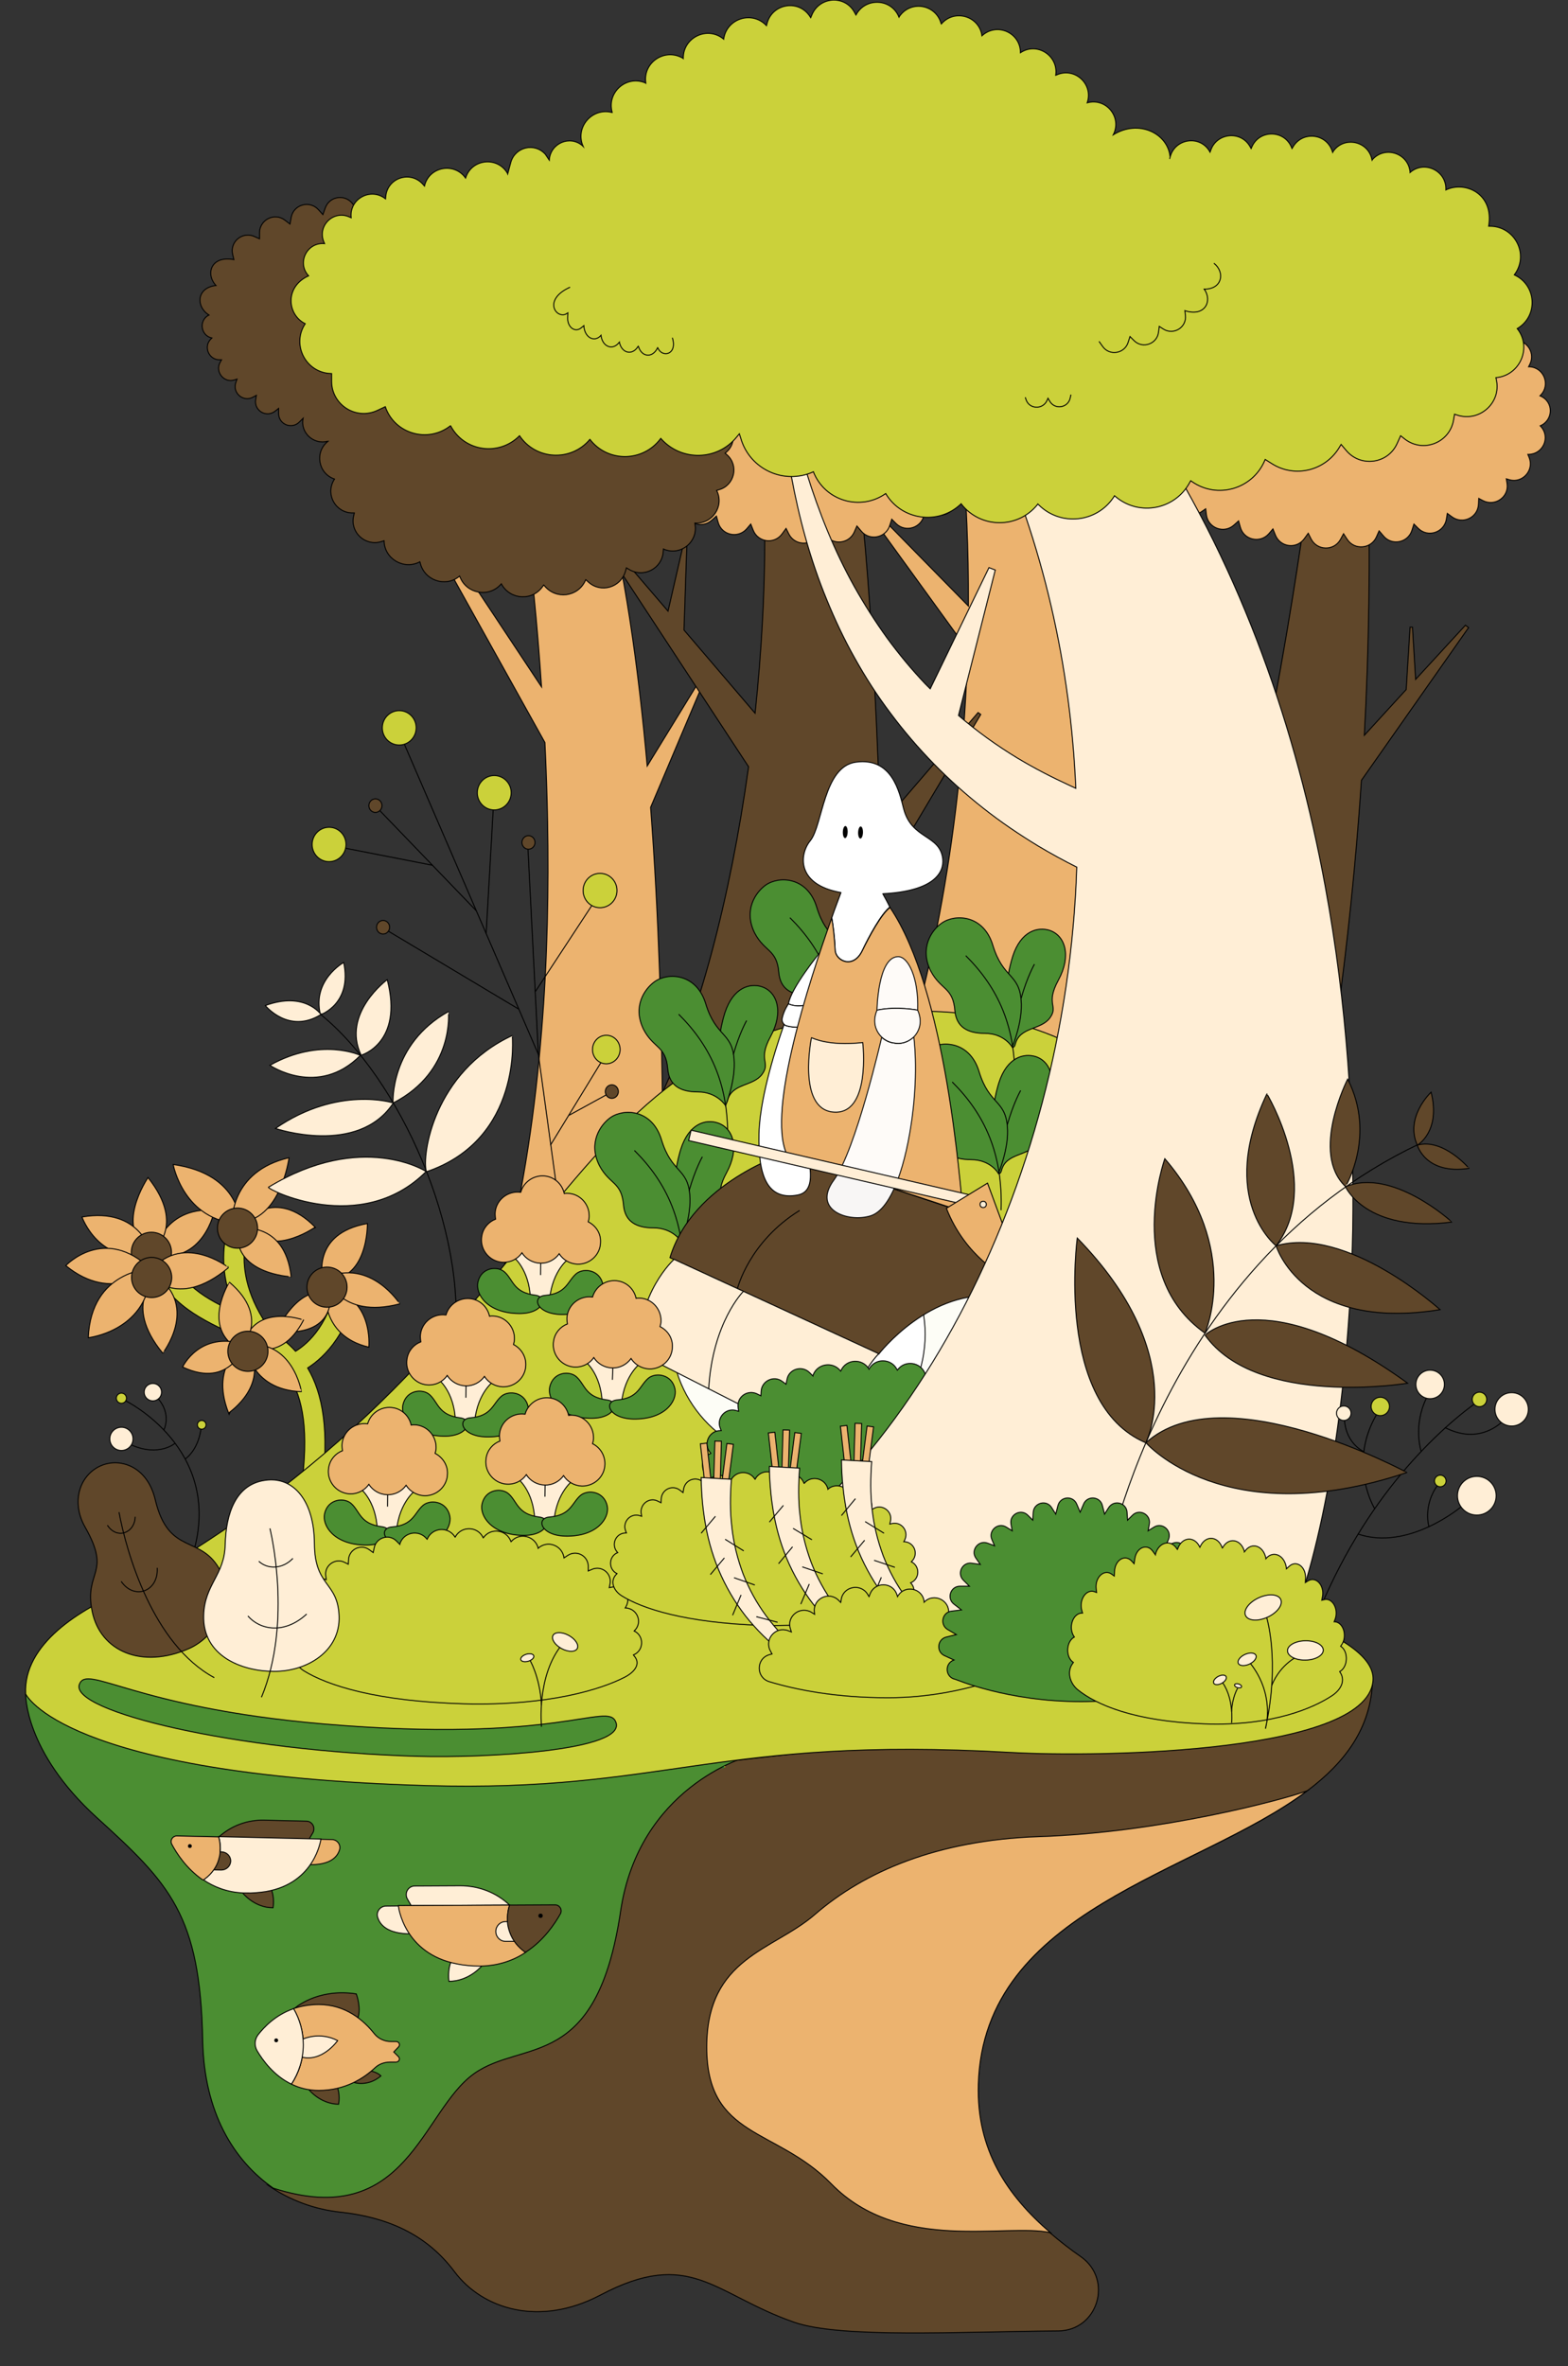 <?xml version="1.0" encoding="utf-8"?>
<!-- Generator: Adobe Illustrator 22.1.0, SVG Export Plug-In . SVG Version: 6.00 Build 0)  -->
<svg version="1.1" id="圖層_1" xmlns="http://www.w3.org/2000/svg" xmlns:xlink="http://www.w3.org/1999/xlink" x="0px" y="0px"
	 viewBox="0 0 648.3 978" style="enable-background:new 0 0 648.3 978;" xml:space="preserve">
<rect x="0" y="0" width="648.3" height="978" fill="#333333" stroke="none"/>
<style type="text/css">
	.st0{fill:#60472A;stroke:#000000;stroke-width:0.4;stroke-miterlimit:10;}
	.st1{fill:#ECB36F;stroke:#000000;stroke-width:0.4;stroke-miterlimit:10;}
	.st2{fill:#4B8E32;stroke:#000000;stroke-width:0.4;stroke-miterlimit:10;}
	.st3{fill:#CBD13A;stroke:#000000;stroke-width:0.4;stroke-miterlimit:10;}
	.st4{fill:none;stroke:#000000;stroke-width:0.4;stroke-miterlimit:10;}
	.st5{fill:#FFEED6;stroke:#000000;stroke-width:0.4;stroke-miterlimit:10;}
	.st6{fill:none;stroke:#1D842F;stroke-width:0.5;stroke-miterlimit:10;}
	.st7{fill:none;stroke:#FBC600;stroke-width:0.5;stroke-miterlimit:10;}
	.st8{fill:#FFFFFF;stroke:#000000;stroke-width:0.4;stroke-linejoin:round;stroke-miterlimit:10;}
	.st9{opacity:0.95;fill:#FFFFFF;enable-background:new    ;}
	
		.st10{opacity:0.95;fill:#FFFFFF;stroke:#000000;stroke-width:0.4;stroke-linejoin:round;stroke-miterlimit:10;enable-background:new    ;}
</style>
<path class="st0" d="M406,714.5c-39.7,6.6-92.1,11.8-101.7,13.1c-11.4,1.4-45.3,14.1-52.7,63.6c-9.7,65.1-36.4,45.9-59.2,65.6
	c-20.2,17.5-27.1,63.8-81.4,46.5c9.1,6.3,19.4,9.9,29.7,11c21.8,2.4,36.7,10.6,47.2,24.6c11.7,15.6,35.2,22.9,60.3,9.7
	c37.3-19.7,46.9-0.4,80.1,11.2c19.1,6.7,67.8,3.9,109.2,3.6c16.4-0.1,22.8-21.1,9.5-30.6c-4.5-3.1-8.7-6.4-12.8-9.9
	c-17.8-15.3-30.6-34.1-29.8-61.3c2.1-72.5,90-86.9,135.9-121.3c15.8-11.8,26.6-26.1,27.2-45.8C560.7,712.6,460.8,705.4,406,714.5z"
	/>
<g>
	<path class="st1" d="M429.7,759.1c-42.5,1.4-72.6,14.7-92.8,32.2c-17.3,15-44.7,17.7-44.7,54.8c0,37.8,28.6,33.1,51.5,56.5
		c28.2,28.9,72.4,16.1,90.6,20.2c-17.8-15.3-30.6-34.1-29.8-61.3c2.1-72.5,90-86.9,135.9-121.3C530.6,743.8,480.1,757.4,429.7,759.1
		z"/>
</g>
<path class="st2" d="M196.1,857c20.3-14.3,50.6-0.5,60.5-67.1c7.5-50.6,50.6-63.9,55.3-64.7c-35.5,5.4-74,8.9-126.1,8
	C31.8,730.6,10.6,700,10.6,700S9.9,723.8,40,751.2c30.2,27.4,42.8,40.2,43.8,92.2c0.6,29.7,12.8,49.6,29.2,61
	C168.4,922.2,174.3,872.4,196.1,857z"/>
<g>
	<path class="st3" d="M148,528.5l-8.4-1.1c-2.6,19.5-12.2,27.9-17.4,31.1c-3.2-3.5-6.7-6.2-10.5-8.6l0.2-0.1
		c-19.3-26.4-7.4-45.8-6.8-46.6l-7.1-4.6c-0.6,0.9-12,18.9-0.2,44.1c-12.3-5.8-23.8-11.5-28.7-27.2L61,518
		c6.1,19.6,20.8,26.5,33.7,32.7c19.6,9.3,36.5,17.3,29.8,64.7l8.4,1.2c3.5-25,0.5-40.7-5.7-51.2C134.2,560.9,145.1,550.5,148,528.5z
		"/>
	<g>
		<path class="st1" d="M63.3,518.6c0,0,3.6-20,25.4-18.4C88.7,500.2,84.3,523,63.3,518.6z"/>
		<path class="st1" d="M61.2,486.7c0,0-14.9,21.8,1.6,30.5C62.9,517.3,77.4,507.1,61.2,486.7z"/>
		<path class="st1" d="M33.9,503c0,0,7.2,20.3,28.6,15.1C62.6,518.1,58.3,498.8,33.9,503z"/>
		<circle class="st0" cx="62.6" cy="517.6" r="8.3"/>
	</g>
	<g>
		<path class="st1" d="M71.6,481.3c0,0,4.3,23.5,27.7,24.5C99.3,505.9,99.9,485.3,71.6,481.3z"/>
		<path class="st1" d="M100.7,505.1c0,0,12.9-14.9,29.6,2.1C130.2,507.2,110.1,521.6,100.7,505.1z"/>
		<path class="st1" d="M96,505c0,0-1-20.8,23.5-26.5C119.5,478.6,115.7,507.3,96,505z"/>
		<path class="st1" d="M98.4,507.8c0,0,19.3-3.8,22,19.9C120.4,527.7,95.6,526.6,98.4,507.8z"/>
	</g>
	<g>
		<path class="st1" d="M134.6,533.1c0,0-2.4,18.9,17.9,23.7C152.5,556.8,154.6,534.9,134.6,533.1z"/>
		<path class="st1" d="M133.5,528.9c0,0-5.1-19,18.4-23.2C151.9,505.7,152.4,530.5,133.5,528.9z"/>
		<path class="st1" d="M135,528c0,0,5.4,17.4,30.3,10.9C165.3,538.9,153.3,520.1,135,528z"/>
		<path class="st1" d="M114.2,550.3c0,0,9.6-20.9,22.3-15C136.5,535.2,139.3,552.8,114.2,550.3z"/>
		<circle class="st0" cx="135.2" cy="532" r="8.3"/>
	</g>
	<g>
		<path class="st1" d="M100.7,555.3c0,0,14.6,9.9,24.8-9.7C125.6,545.6,105.6,538.4,100.7,555.3z"/>
		<path class="st1" d="M101.6,555.9c0,0,1.4,18.5,23,19.3C124.7,575.2,121,553.4,101.6,555.9z"/>
		<path class="st1" d="M99.1,557.9c0,0,13.6-12.8-4.3-28C94.9,530,82.7,548.9,99.1,557.9z"/>
		<path class="st1" d="M101.8,555.7c0,0-15.5,7.2-7.3,28.3C94.5,584,112.6,571.9,101.8,555.7z"/>
		<path class="st1" d="M75.5,565c0,0,7.1-15.2,25.8-9.3C101.3,555.7,95.4,574.4,75.5,565z"/>
	</g>
	<g>
		<path class="st1" d="M27.2,523.1c0,0,16-17,35.1,1.4C62.3,524.6,46.7,539,27.2,523.1z"/>
		<path class="st1" d="M61.3,526.5c0,0,11.5,15.6,33.2-2.6C94.5,523.9,74.7,508.5,61.3,526.5z"/>
		<path class="st1" d="M65.1,527.7c0,0-14.9,10.8,2.2,31.6C67.2,559.3,82,540.6,65.1,527.7z"/>
		<path class="st1" d="M36.5,552.9c0,0,25.7-2.9,25.8-28.5C62.3,524.4,37.7,524.9,36.5,552.9z"/>
	</g>
	<circle class="st0" cx="102.5" cy="558.5" r="8.3"/>
	<circle class="st0" cx="62.7" cy="528" r="8.3"/>
	<circle class="st0" cx="98.2" cy="507.6" r="8.3"/>
</g>
<path class="st1" d="M292.1,279.2l-1.2-0.6l-23.3,38c-3.7-41.2-9.4-82-18.2-114.6l-33,1.9c0.5,8.4,4.7,38.4,7.5,80L179.5,217
	l-3.2,1.9l49,88c0.5,10.4,0.9,21.3,1.1,32.6c0.5,27.3,0,56.8-2.5,86.9c-2.6,32-7.3,64.7-15.2,96l64.9-7.2c0,0,2.4-89.2-4.6-181.5
	L292.1,279.2z"/>
<g>
	<polyline class="st4" points="167.1,307.4 222.6,435.8 231.3,499.3 	"/>
	<line class="st4" x1="203.9" y1="334.9" x2="201" y2="385.9"/>
	<line class="st4" x1="160.3" y1="384.7" x2="214.5" y2="417.1"/>
	<line class="st4" x1="218.3" y1="351" x2="222.6" y2="435.8"/>
	<line class="st4" x1="244.6" y1="374.4" x2="221.3" y2="409.9"/>
	<line class="st4" x1="227.6" y1="473.3" x2="249.3" y2="437.8"/>
	<line class="st4" x1="156.9" y1="334.9" x2="197" y2="376.5"/>
	
		<ellipse transform="matrix(2.921934e-02 -1 1 2.921934e-02 -190.442 671.608)" class="st3" cx="250.5" cy="433.8" rx="5.9" ry="5.7"/>
	<line class="st4" x1="178.7" y1="357.6" x2="142.4" y2="350.5"/>
	
		<ellipse transform="matrix(2.921934e-02 -1 1 2.921934e-02 -182.411 478.348)" class="st0" cx="155.1" cy="333.1" rx="2.8" ry="2.7"/>
	<line class="st4" x1="235.2" y1="461" x2="250.7" y2="452.5"/>
	
		<ellipse transform="matrix(2.921934e-02 -1 1 2.921934e-02 -136.181 556.416)" class="st0" cx="218.4" cy="348.3" rx="2.8" ry="2.7"/>
	
		<ellipse transform="matrix(2.921934e-02 -1 1 2.921934e-02 -205.722 690.781)" class="st0" cx="252.8" cy="451.3" rx="2.8" ry="2.7"/>
	
		<ellipse transform="matrix(2.921934e-02 -1 1 2.921934e-02 -229.536 530.344)" class="st0" cx="158.3" cy="383.3" rx="2.8" ry="2.7"/>
	
		<ellipse transform="matrix(2.921934e-02 -1 1 2.921934e-02 -129.419 522.272)" class="st3" cx="204.2" cy="327.8" rx="7.1" ry="7"/>
	
		<ellipse transform="matrix(2.921934e-02 -1 1 2.921934e-02 -127.354 605.308)" class="st3" cx="248" cy="368.2" rx="7.1" ry="7"/>
	
		<ellipse transform="matrix(2.921934e-02 -1 1 2.921934e-02 -217.016 474.728)" class="st3" cx="135.9" cy="349.1" rx="7.1" ry="7"/>
	
		<ellipse transform="matrix(2.921934e-02 -1 1 2.921934e-02 -140.647 456.93)" class="st3" cx="164.9" cy="300.9" rx="7.1" ry="7"/>
</g>
<path class="st0" d="M607.2,259.4l-1.3-1l-20.6,22.4l-1.3-21.6h-1l-1.6,25.8l-17.3,18.9c1.9-35.3,2.6-72.9,1.4-111.9l-23.5,3.2
	c0,0-2.5,20.3-7.7,52.5c-2.8,17.4-6.5,38.4-11,61.5c-8.4,43.3-19.8,94.3-34.4,144.1l36.4,110.4c0,0,28.1-99.9,37.6-241.2
	L607.2,259.4z"/>
<path class="st1" d="M395.8,168.5c0,0,4.8,32.3,4.6,82l-37.2-37.9l-2.3,1.9l39.2,54.1c-1.6,54-9.6,123.8-34.2,194.4l93.5-1.5
	l6.7-286.6L395.8,168.5z"/>
<path class="st0" d="M405.5,295.3l-1.1-0.8L364,341.4c-2.1-66.4-6.5-143.6-15.8-186.8h-36.3c5.9,41,5.5,91.1,0.3,140.2l-29.4-34.4
	l1.2-35.9l-1.3-0.2l-6.5,28.3l-17.5-20.4l-3.2,2.4l54,82.3c-7.5,54.1-20.8,105.2-38.1,139.8l94.5,6.4c0,0,0.2-43.5-1.2-99.4
	L405.5,295.3z"/>
<path class="st3" d="M553.7,677.5c-13-18.6-50.1-76.2-45.1-123c6.1-56.6-29.3-133.6-123.5-136.5C224,413.2,244.9,550.9,51.6,657.4
	c-18.4,7.7-42,22-41,42.7c0,0,15.1,33.5,165.7,37.9c98.9,2.9,120.3-20.6,241.3-13.7c38.5,2.2,150.4,0.1,150.1-30.7
	C567.6,688.1,562.6,682.7,553.7,677.5z"/>
<g>
	<g>
		<path class="st2" d="M361.1,368.8c6.5,2.1,9.2,10.5,3.7,20.6s0.2,10.5-3.5,15.6s-12.4,3.6-14.3,10.8c-1.9,7.1-7.3-16.3-1.1-36.2
			C349.3,369,356.3,367.3,361.1,368.8z"/>
		<path class="st2" d="M316.6,365.8c5.6-3.9,17.3-3.4,21.1,9.2c4.2,13.8,10.8,11.6,11.7,22.7c0.8,8.8-3.7,19.4-3.7,19.4
			s-3.2-5.7-11.3-5.7c-7.3,0-11.8-2.7-12.4-9.4c-0.8-9.8-5.8-8.4-10-16.4C307.3,376.1,312.5,368.7,316.6,365.8z"/>
		<path class="st4" d="M326.6,379.3c13.5,13.4,21,29.8,20.2,53"/>
	</g>
	<g>
		<path class="st2" d="M433.9,384.5c6.5,2.1,9.2,10.5,3.7,20.6s0.2,10.5-3.5,15.6s-12.4,3.6-14.3,10.8c-1.9,7.1-7.3-16.3-1.1-36.2
			C422.1,384.7,429.1,383,433.9,384.5z"/>
		<path class="st2" d="M389.4,381.5c5.6-3.9,17.3-3.4,21.1,9.2c4.2,13.8,10.8,11.6,11.7,22.7c0.8,8.8-3.7,19.4-3.7,19.4
			s-3.2-5.7-11.3-5.7c-7.3,0-11.8-2.7-12.4-9.4c-0.8-9.8-5.8-8.4-10-16.4C380.1,391.8,385.2,384.4,389.4,381.5z"/>
		<path class="st4" d="M399.3,395c13.5,13.4,21,29.8,20.2,53"/>
		<path class="st4" d="M422.2,412.6c2.5-8.9,5.5-14.1,5.5-14.1"/>
	</g>
	<g>
		<path class="st2" d="M428.2,436.7c6.5,2.1,9.2,10.5,3.7,20.6s0.2,10.5-3.5,15.6s-12.4,3.6-14.3,10.8c-1.9,7.1-7.3-16.3-1.1-36.2
			C416.4,436.9,423.4,435.2,428.2,436.7z"/>
		<path class="st2" d="M383.7,433.7c5.6-3.9,17.3-3.4,21.1,9.2c4.2,13.8,10.8,11.6,11.7,22.7c0.8,8.8-3.7,19.4-3.7,19.4
			s-3.2-5.7-11.3-5.7c-7.3,0-11.8-2.7-12.4-9.4c-0.8-9.8-5.8-8.4-10-16.4C374.4,444,379.6,436.7,383.7,433.7z"/>
		<path class="st4" d="M393.7,447.2c13.5,13.4,21,29.8,20.2,53"/>
		<path class="st4" d="M416.5,464.8c2.5-8.9,5.5-14.1,5.5-14.1"/>
	</g>
	<g>
		<path class="st2" d="M314.9,407.8c6.5,2.1,9.2,10.5,3.7,20.6s0.2,10.5-3.5,15.6s-12.4,3.6-14.3,10.8c-1.9,7.1-7.3-16.3-1.1-36.2
			C303.2,408,310.1,406.3,314.9,407.8z"/>
		<path class="st2" d="M270.7,405.7c5.6-3.9,17.3-3.4,21.1,9.2c4.2,13.8,10.8,11.6,11.7,22.7c0.8,8.8-3.5,19.4-3.5,19.4
			s-3.4-5.7-11.5-5.7c-7.3,0-11.8-2.7-12.4-9.4c-0.8-9.8-5.8-8.4-10-16.4C261.4,416,266.5,408.7,270.7,405.7z"/>
		<path class="st4" d="M280.6,419.2c13.5,13.4,21,29.8,20.2,53"/>
		<path class="st4" d="M303.2,435.9c2.5-8.9,5.5-14.1,5.5-14.1"/>
	</g>
	<g>
		<path class="st2" d="M296.7,464.1c6.5,2.1,9.2,10.5,3.7,20.6s0.2,10.5-3.5,15.6s-12.4,3.6-14.3,10.8c-1.9,7.2-7.3-16.3-1.1-36.2
			C284.9,464.3,291.8,462.5,296.7,464.1z"/>
		<path class="st2" d="M252.4,461.9c5.6-3.9,17.3-3.4,21.1,9.2c4.2,13.8,10.8,11.6,11.7,22.7c0.8,8.8-3.5,19.4-3.5,19.4
			s-3.4-5.7-11.5-5.7c-7.3,0-11.8-2.7-12.4-9.4c-0.8-9.8-5.8-8.4-10-16.4C243.1,472.3,248.2,464.9,252.4,461.9z"/>
		<path class="st4" d="M262.3,475.5c13.5,13.4,21,29.8,20.2,53"/>
		<path class="st4" d="M284.9,492.2c2.5-8.9,5.5-14.1,5.5-14.1"/>
	</g>
</g>
<g>
	<g>
		<path class="st5" d="M231.8,516l-8,4.3l-7.7-4.7l-3.3,4.4c0,0,6.9,5.8,6.5,19.1l3.9,0.1l3.9,0.1c0.4-13.2,7.6-18.7,7.6-18.7
			L231.8,516z"/>
		<line class="st4" x1="223.5" y1="527" x2="223.6" y2="521.1"/>
		<path class="st1" d="M243.2,505c0.2-0.7,0.4-1.5,0.4-2.3c0.1-5.1-3.9-9.4-9-9.5c-0.5,0-0.9,0-1.3,0.1c-0.9-4.1-4.4-7.2-8.8-7.3
			c-4.3-0.1-8.1,2.8-9.2,6.8c-0.3,0-0.7-0.1-1.1-0.1c-5.1-0.1-9.4,3.9-9.5,9c0,0.8,0.1,1.5,0.2,2.2c-2.9,1.1-5.2,3.7-5.7,7
			c-0.9,5,2.5,9.8,7.5,10.7c3.6,0.6,7.1-0.9,9.1-3.8c1.6,2.5,4.4,4.2,7.6,4.3c3.2,0.1,6.1-1.5,7.8-3.9c1.6,2.5,4.4,4.2,7.6,4.3
			c5.1,0.1,9.4-3.9,9.5-9C248.5,509.8,246.4,506.6,243.2,505z"/>
	</g>
	<path class="st2" d="M197.6,529.9c1.4-6.2,8.2-6.8,11.1-4.1c3.5,3.2,3.6,8.4,12.5,9.5c5.6,0.6,3.6,7.8-6.8,7.6
		C201.3,542.7,196.5,534.8,197.6,529.9z"/>
	<path class="st2" d="M249.3,531c-1.2-6.2-7.9-7.1-11-4.6c-3.7,3.1-4,8.3-12.9,9c-5.6,0.4-3.9,7.6,6.5,7.9
		C245.1,543.5,250.3,535.9,249.3,531z"/>
</g>
<g>
	<path class="st4" d="M52,579c0,0,40.5,19.9,27.9,62.9"/>
	<circle class="st3" cx="50.2" cy="577.9" r="2.1"/>
	<circle class="st5" cx="63.2" cy="575.4" r="3.6"/>
	<circle class="st5" cx="50.2" cy="594.7" r="4.8"/>
	<path class="st4" d="M72.4,596.5c0,0-6.6,5.8-18.1,0.7"/>
	<path class="st4" d="M67.8,590.9c0,0,3.2-6.3-2.4-12.8"/>
	<path class="st4" d="M76.6,603c0,0,5.2-3.3,6.5-12.4"/>
	<circle class="st3" cx="83.4" cy="588.9" r="1.8"/>
</g>
<g>
	<path class="st4" d="M132.6,419.3c32.6,26.4,60.9,89.4,55.3,136.5"/>
	<path class="st5" d="M142.1,397.8c0,0-13.2,7.4-9.6,21.6C132.6,419.4,145.7,414.8,142.1,397.8z"/>
	<path class="st5" d="M109.7,415.6c0,0,9.7,12,23,3.7C132.7,419.3,126.1,409.6,109.7,415.6z"/>
	<path class="st5" d="M149,436.2c0,0-16.3-7.7-37.4,4.1C111.6,440.3,131.5,453.9,149,436.2z"/>
	<path class="st5" d="M160.1,404.9c0,0-19,14-10.8,31.2C149.3,436.2,166.9,431.1,160.1,404.9z"/>
	<path class="st5" d="M162.5,455.9c0,0-1.4-24.2,22.9-37.8C185.4,418,188.1,442.8,162.5,455.9z"/>
	<path class="st5" d="M113.9,466.4c0,0,34.1,11.6,48.7-10.5C162.6,455.8,139.7,448.6,113.9,466.4z"/>
	<path class="st5" d="M176.3,484.3c-2-6.7,3-41.2,35.5-56.3C211.8,427.9,216.1,470.8,176.3,484.3z"/>
	<path class="st5" d="M111,490.7c-1,0.6,38.1,20.6,65.2-6.5C176.2,484.2,149.8,467.2,111,490.7z"/>
</g>
<g>
	<path class="st1" d="M128.6,760.1l8.7,0.2c2.1,0.1,3.7,2.1,3.1,4.2c-0.9,3-3.8,6.4-12.8,6.2L128.6,760.1z"/>
	<path class="st0" d="M127.8,760.1l1.5-2.5c1.3-2.2-0.2-4.9-2.7-4.9l-17.3-0.4c-7-0.2-13.7,2.3-18.9,7l0,0L127.8,760.1z"/>
	<path class="st0" d="M100.1,782.1L100.1,782.1c0,0,4.8,6.4,12.8,6.4c0.6-3.9-0.4-6.6-0.6-7.3c-3.4,0.6-7.1,1-11.2,0.9
		C100.8,782.2,100.5,782.1,100.1,782.1z"/>
	<path class="st5" d="M132.7,760.1l-42.3-1l0,0c0,0,0.8,2.4,0.7,5.6c-0.2,3.7-1.7,8.5-7.1,12.2c4.4,3,9.9,5.2,16.7,5.5
		c0.2,0,0.5,0,0.7,0c3.1,0.1,6-0.2,8.6-0.6C130.3,778.3,132.6,760.4,132.7,760.1z"/>
	<path class="st0" d="M91.7,765.4h-1.5c-0.6,2.4-1.8,5.1-4.4,7.4l5.7,0.1c2.1,0,3.8-1.6,3.9-3.7l0,0
		C95.4,767.2,93.8,765.5,91.7,765.4z"/>
	<path class="st1" d="M90.4,759.2L90.4,759.2l-17.3-0.4c-1.7,0-2.9,1.8-2.1,3.4c2,3.8,6.1,10.1,12.7,14.7c0.2,0.1,0.5,0.1,0.6,0
		c0.5-0.4,1-0.8,1.5-1.2c2.8-2.5,4.2-5.2,4.8-7.8c0.3-1,0.4-2.1,0.4-3C91.2,761.6,90.4,759.2,90.4,759.2z"/>
	<circle cx="78.5" cy="763" r="0.8"/>
</g>
<g>
	<path class="st5" d="M169.1,787.7l-9.5,0.1c-2.3,0-4.1,2.2-3.5,4.5c0.9,3.2,4,7,13.8,7L169.1,787.7z"/>
	<path class="st5" d="M170,787.6l-1.6-2.8c-1.3-2.4,0.4-5.3,3.1-5.3l18.8-0.1c7.6,0,14.9,2.8,20.4,8l0,0L170,787.6z"/>
	<path class="st5" d="M199.6,812.1C199.6,812.2,199.6,812.2,199.6,812.1c0,0-5.3,6.8-14,6.8c-0.5-4.3,0.5-7.2,0.8-7.9
		c3.7,0.8,7.7,1.2,12.1,1.2C199,812.2,199.3,812.2,199.6,812.1z"/>
	<path class="st1" d="M164.7,787.6l46-0.2l0,0c0,0-1,2.6-0.8,6.1c0.1,4,1.6,9.3,7.5,13.4c-4.8,3.2-10.9,5.5-18.3,5.7
		c-0.3,0-0.5,0-0.8,0c-3.4,0-6.5-0.3-9.4-0.9C166.9,807.4,164.7,787.9,164.7,787.6z"/>
	<path class="st5" d="M209.1,794.2h1.6c0.6,2.7,1.9,5.6,4.6,8.2h-6.2c-2.3,0-4.1-1.8-4.1-4.1l0,0C205,796,206.8,794.2,209.1,794.2z"
		/>
	<path class="st0" d="M210.7,787.4L210.7,787.4l18.8-0.1c1.9,0,3.1,2,2.2,3.7c-2.3,4.1-6.8,10.9-14.1,15.7c-0.2,0.1-0.5,0.1-0.7,0
		c-0.6-0.4-1.1-0.9-1.6-1.3c-3-2.7-4.4-5.8-5.1-8.6c-0.3-1.1-0.4-2.3-0.4-3.3C209.7,790,210.7,787.4,210.7,787.4z"/>
	<circle cx="223.5" cy="791.8" r="0.9"/>
</g>
<path class="st6" d="M299.7,730.2c-0.1,0-0.2,0-0.4,0.1C299.4,730.2,299.6,730.2,299.7,730.2z"/>
<path class="st7" d="M299.8,730.2L299.8,730.2C299.8,730.2,299.7,730.2,299.8,730.2C299.7,730.2,299.8,730.2,299.8,730.2z"/>
<path class="st7" d="M384,526.4L384,526.4L384,526.4L384,526.4z"/>
<path class="st7" d="M384,526.5C384.2,528.3,384.2,528.1,384,526.5L384,526.5z"/>
<g>
	<path class="st8" d="M389.8,355.1c-1.1-10.3-12.9-8-16.2-20.9c-1.8-7-4.8-21.2-19.7-19.2c-13.5,1.8-13.7,26.2-18.9,32.5
		c-4.5,5.5-5.9,18.1,12.7,21.4c-1,2.8-2.4,6.3-3.8,10.4c0.5,2.9,1.2,7.8,1.4,13.4c0.2,4.3,7.5,8.1,11.3,0
		c2.6-5.6,7.8-15.1,11.3-17.8c-0.9-1.9-1.9-3.7-2.9-5.5C386.3,368.3,390.3,360.6,389.8,355.1z"/>
	
		<ellipse transform="matrix(0.16 -0.987 0.987 0.16 -248.781 847.726)" class="st9" cx="373.8" cy="570.1" rx="52.5" ry="52.5"/>
	<circle class="st10" cx="330" cy="551.5" r="52.5"/>
	<path class="st0" d="M325.1,476.6c0,0-38.6,11.9-48.1,43.2l86.3,39.9c0,0,21.4-27.9,50.4-23.8c0,0-2.4-22.7-15.6-35L325.1,476.6z"
		/>
	<g>
		<path class="st8" d="M326,414.9c0,0,2.6,1.4,6.2,0.7c3.6-0.7,6.8-21.9,6.8-21.9S327,408.3,326,414.9z"/>
		<path class="st8" d="M331.1,424.5L331.1,424.5c-2.3,0.2-4.3-0.1-5.8-0.5c-0.4-0.1-0.8-0.3-1.1-0.6c-1,2.8-10,27.9-10.4,45.2
			c-0.4,17.7,3.6,27.7,16.1,25.3c9.6-1.9,3.3-18,1.4-29.9C329.1,450.7,329.4,433.8,331.1,424.5z"/>
		<path class="st8" d="M326,414.9c0,0-1.9,2.6-2.6,6c-0.2,1,0.2,1.9,0.8,2.5c0.3,0.3,0.7,0.5,1.1,0.6c1.4,0.4,3.5,0.7,5.8,0.5
			c0.3,0,0.5,0,0.8-0.1l0.3-8.8C328.5,416.2,326,414.9,326,414.9z"/>
	</g>
	<path class="st1" d="M356.6,392.8c-3.8,8.1-11.1,4.3-11.3,0c-0.3-5.6-0.9-10.5-1.4-13.4c-9.7,27.1-26.5,79.2-18.8,97.2l73.1,24.2
		c-1.4-11.6-6.8-91-30.2-125.7C364.4,377.7,359.3,387.3,356.6,392.8z"/>
	<g>
		<path class="st10" d="M379.4,417.5c0.5-13.2-3.9-22.3-8.2-22.1c-8.3,0.3-8.6,22.1-8.6,22.1C370.7,415.8,379.4,417.5,379.4,417.5z"
			/>
		<path class="st10" d="M377.8,428.5c-1.9,1.9-4.5,3-7.4,2.7c-0.2,0-0.5,0-0.7-0.1c-2-0.2-3.7-1.1-5.1-2.3c0,0,0,0-0.1,0.1
			c0,0-10.6,46.3-19.7,58.8c-9.2,12.5,6,17.7,15.2,14.8c9.1-2.9,14.7-22.5,17.1-40.4C379.8,442,377.8,428.5,377.8,428.5L377.8,428.5
			z"/>
		<path class="st10" d="M380.4,420.9c-0.2-1.2-0.5-2.4-1-3.4c0,0-8.6-1.7-16.8,0c0,0-0.5,1.1-0.8,2.7c-0.6,3.3,0.6,6.5,2.9,8.6
			c1.4,1.2,3.1,2.1,5.1,2.3c0.2,0,0.5,0.1,0.7,0.1c2.9,0.3,5.5-0.9,7.4-2.7C379.7,426.6,380.8,423.8,380.4,420.9z"/>
	</g>
	<path class="st5" d="M335.5,428.9c0.4,0,6.5,3.6,21.2,2c0,0,3.6,30.5-12.5,28.7C329.6,457.9,335.5,428.9,335.5,428.9z"/>
	<path class="st5" d="M278.7,520.5c0,0-15.4,13.8-14.6,38.8l83.2,42.3c0,0,2-27,16-42.1L278.7,520.5z"/>
	<path class="st4" d="M304.9,532.6c0,0,4.7-19.3,25.7-32.3"/>
	<path class="st4" d="M307.3,533.8c0,0-12.7,12.7-14.3,40.3"/>
	<ellipse transform="matrix(2.922047e-02 -1 1 2.922047e-02 -4.837 683.144)" cx="349.3" cy="344.1" rx="2.5" ry="1"/>
	<ellipse transform="matrix(2.922047e-02 -1 1 2.922047e-02 1.202 689.727)" cx="355.7" cy="344.2" rx="2.5" ry="1"/>
	<g>
		<g>
			
				<rect x="342.5" y="421.7" transform="matrix(0.226 -0.974 0.974 0.226 -203.405 709.697)" class="st5" width="4.4" height="122.1"/>
		</g>
		<path class="st1" d="M391.3,499.4l17-10.4l12.5,33.9l-5.4,4.7C415.4,527.6,399.2,519.7,391.3,499.4z"/>
		<circle class="st5" cx="406.5" cy="497.8" r="1.3"/>
	</g>
</g>
<path class="st1" d="M420.9,174L420.9,174l0.3,0.3c4,4.4,0.9,11.4-4.9,11.5h-0.5l0.5,1.2c2.2,5.3-2.6,10.8-8.1,9.3l-1.3-0.4l0.3,1.9
	c0.9,5.6-5,9.8-10,7.1l-1.7-0.9l-0.1,2.3c-0.2,5.6-6.5,8.6-11,5.3l-1.9-1.4l-0.4,2.5c-1,5.4-7.6,7.6-11.6,3.7l-1.8-1.8l-0.8,2.5
	c-1.6,5.3-8.5,6.6-11.9,2.3l-1.7-2l-1.1,2.5c-2.2,5-9.1,5.6-12.1,1l-1.5-2.3l-1.3,2.4c-2.7,4.8-9.6,4.6-12.1-0.2l-1.2-2.4l-1.6,2.2
	c-3.2,4.5-10,3.6-12-1.5l-1-2.5l-1.7,2c-3.6,4.1-10.4,2.6-11.8-2.8l-0.7-2.5l-1.9,1.7c-4.1,3.7-10.7,1.3-11.4-4.2l-0.3-2.5l-1.9,1.3
	c-4.6,3.2-10.8-0.2-10.8-5.7v-2.3l-1.8,0.8c-5.1,2.4-10.8-2-9.7-7.5l0.4-1.9l-1.3,0.3c-5.6,1.3-10.2-4.4-7.8-9.6l0.6-1.2h-0.5
	c-5.9-0.4-8.6-7.5-4.5-11.7l0.3-0.3l0,0c-5.4-2.5-5.2-10.2,0.2-12.6l0,0l-0.3-0.3c-4-4.4-0.9-11.4,4.9-11.5h0.5l-0.5-1.2
	c-2.2-5.3,2.6-10.8,8.1-9.3l1.3,0.4l-0.3-1.9c-0.9-5.6,5-9.8,10-7.1l1.7,0.9l0.1-2.3c0.2-5.6,6.5-8.6,11-5.3l1.9,1.4l0.4-2.5
	c1-5.4,7.6-7.6,11.6-3.7l1.8,1.8v-0.1c1.9-6.3,10.1-7.9,14.2-2.7l0.1,0.1l0.1-0.2c2.6-6,10.9-6.7,14.4-1.2l0.1,0.2l0.1-0.2
	c3.2-5.7,11.5-5.5,14.4,0.3l0.1,0.2l0.1-0.2c3.8-5.4,12-4.4,14.3,1.8l0.1,0.2l0.1-0.1c4.3-4.9,12.4-3,14.1,3.3v0.1l0,0
	c4.9-4.4,12.7-1.6,13.6,5l0,0l1.9-1.3c4.6-3.2,10.8,0.2,10.8,5.7v2.3l1.8-0.8c5.1-2.4,10.8,2,9.7,7.5l-0.4,1.9l1.3-0.3
	c5.6-1.3,10.2,4.4,7.8,9.6l-0.6,1.2h0.5c5.9,0.4,8.6,7.5,4.5,11.7l-0.3,0.3l0,0C426.5,163.9,426.4,171.7,420.9,174z"/>
<g>
	<path class="st2" d="M429.4,624.9c4.2-2.1,7.2-5.6,4.1-9.1l-0.2-0.3l0,0c4.4-1.8,4.6-8,0.3-10l0.2-0.2c3.3-3.3,1.2-9-3.4-9.4H430
		l0.5-0.9c2-4.1-1.6-8.8-6.1-7.8l-1,0.2l0.3-1.5c0.9-4.4-3.5-8-7.6-6.1l-1.4,0.6v-1.8c0.1-4.4-4.8-7.2-8.5-4.7l-1.5,1
		c-0.6-5.2-6.9-7.6-10.8-4.1l0,0v-0.1c-1.3-5.1-7.7-6.7-11.2-2.8l-0.1,0.1l-0.1-0.2c-1.8-4.9-8.4-5.8-11.4-1.6l-0.1,0.1l-0.1-0.2
		c-2.3-4.7-8.9-4.9-11.5-0.4l-0.1,0.2l-0.1-0.2c-2.8-4.4-9.4-4-11.5,0.8l-0.1,0.2l-0.1-0.1c-3.2-4.1-9.8-3-11.4,2v0.1l-1.4-1.4
		c-3.1-3.1-8.5-1.5-9.3,2.8l-0.4,2l-1.5-1.1c-3.5-2.7-8.6-0.3-8.8,4.1l-0.1,1.8l-1.4-0.7c-4-2.1-8.7,1.1-8,5.6l0.2,1.5l-1-0.3
		c-4.4-1.3-8.3,3.1-6.6,7.3l0.4,1h-0.4c-4.7,0-7.2,5.6-4.1,9.1l0.2,0.3l0,0c-4.4,1.8-4.6,8-0.3,10l-0.2,0.2
		c-3.3,3.3-1.4,7.9,2.6,10.4c9.6,6,29.8,12.8,66.8,14.1C398.4,636.7,420,629.6,429.4,624.9z"/>
</g>
<path class="st0" d="M224.2,121.8L224.2,121.8c1.9-4.7-2.4-12-9.6-8.6l0,0l-0.8,0.1c2.3-5.1-2.7-10.5-7.9-8.5l0,0l0,0
	c1.2-5.6-5-9.9-9.8-6.9l0,0v-0.3c0.1-5.7-6.5-8.8-10.8-5.1l-0.2,0.2l-0.1-0.5c-0.7-5.6-7.7-7.7-11.4-3.4l-0.3,0.4l-0.2-0.6
	c-1.5-5.4-8.7-6.6-11.8-1.8l-0.3,0.5l-0.6-1.5c-2.1-5.1-9.1-5.4-11.7-0.7l-1,1.9l-1.7-2.5c-3-4.4-9.7-3.6-11.5,1.4l-1,2.8l-1.9-2.1
	c-3.6-3.9-10.2-2.1-11.2,3.2l-0.5,2.8l-2.1-1.6c-4.3-3.3-10.4-0.2-10.5,5.1v2.6l-2-0.9c-4.9-2.3-10.4,2-9.1,7.4l0.5,2.1l0,0
	c-9.4-1.8-11.9,5.9-7.4,10.7l0,0l0,0c-8.1,0.9-8.4,8.8-2.9,12.2l0,0l0,0c-4.3,2.1-3.5,8.5,1.2,9.5l0,0l-0.3,0.3
	c-3.5,3.3-0.8,9.1,3.9,8.7h0.4l-0.5,0.9c-2.4,4,1.5,8.9,5.9,7.4l1-0.3l-0.5,1.4c-1.5,4.4,3.2,8.3,7.2,6l1.3-0.7l-0.3,1.8
	c-0.7,4.6,4.5,7.6,8.1,4.7l1.4-1.1v2c-0.1,4.6,5.5,6.9,8.7,3.5l1.4-1.4l0,0c-1.2,5.9,4.3,11,10.1,9.5h0.2l0,0l0,0
	c-5.6,4.4-4.1,13.3,2.7,15.6l0,0l-0.3,0.5c-3.5,6.1,0.9,13.6,7.9,13.5h0.6l-0.3,1.3c-1.5,6.7,4.7,12.5,11.3,10.6l1.3-0.4l0,0
	c0.1,7.5,8.2,12.2,14.8,8.7l0,0l0.1,0.3c1.6,7.3,10.3,10.4,16.1,5.8l0.2-0.2l0.2,0.4c2.7,6.9,11.8,8.6,16.8,3.1l0.3-0.3l0.2,0.4
	c3.8,6.4,12.9,6.7,17,0.5l0.3-0.4l0.3,0.3c4.7,5.8,13.8,4.7,16.9-2.1l0.2-0.4l1.1,1c5.2,4.7,13.4,2.2,15.3-4.5l0.4-1.4l1,0.6
	c6,3.7,13.7-0.2,14.2-7.2l0.1-1.2l0.7,0.3c6.7,2.4,13.5-3.3,12.4-10.3l-0.1-0.7l0,0c7.2,0.5,12.3-7,9-13.5l0,0l1-0.3
	c6.4-1.8,8.3-10,3.3-14.4l-0.8-0.7l0,0c5.5-4.1,4.1-12.6-2.4-14.8l0,0l0.3-0.5c3.6-5.7-0.5-13.1-7.2-13h-0.6l0,0
	c1.9-6.9-4.4-13.2-11.2-11.2l0,0v-0.5c0.3-7-7.1-11.7-13.3-8.4l-0.4,0.2l-0.1-0.7c-1-6.9-9.1-10.1-14.6-5.9l-0.6,0.5l-0.3-0.8
	c-2.1-6.6-10.5-8.5-15.3-3.5l-0.6,0.6V128C233.3,122.8,228.4,119.7,224.2,121.8z"/>
<path class="st1" d="M636.8,176L636.8,176l0.3,0.3c4,4.4,0.9,11.3-4.9,11.5h-0.5l0.5,1.2c2.2,5.3-2.6,10.8-8.1,9.3l-1.3-0.4l0.3,1.9
	c0.9,5.6-5,9.7-10,7.1l-1.7-0.9l-0.1,2.3c-0.2,5.6-6.5,8.6-11,5.3l-1.9-1.4l-0.4,2.5c-1,5.4-7.6,7.6-11.6,3.7l-1.8-1.8l-0.8,2.5
	c-1.6,5.3-8.5,6.6-11.9,2.3l-1.7-2l-1.1,2.5c-2.2,5-9.1,5.6-12.1,1l-1.5-2.3l-1.3,2.4c-2.7,4.8-9.6,4.6-12.1-0.2l-1.2-2.4l-1.6,2.2
	c-3.2,4.5-10,3.6-12-1.5l-1-2.5l-1.7,2c-3.6,4.1-10.4,2.6-11.8-2.8l-0.7-2.5l-1.9,1.7c-4.1,3.7-10.7,1.3-11.4-4.2l-0.3-2.5l-1.9,1.3
	c-4.6,3.2-10.8-0.2-10.8-5.7v-2.3l-1.8,0.8c-5.1,2.4-10.8-2-9.7-7.5l0.4-1.9l-1.3,0.3c-5.6,1.3-10.2-4.4-7.8-9.6l0.6-1.2h-0.5
	c-5.9-0.4-8.6-7.5-4.5-11.7l0.3-0.3l0,0c-5.4-2.5-5.2-10.2,0.2-12.6l0,0l-0.3-0.3c-4-4.4-0.9-11.3,4.9-11.5h0.5l-0.5-1.2
	c-2.2-5.3,2.6-10.8,8.1-9.3l1.3,0.4l-0.3-1.9c-0.9-5.6,5-9.7,10-7.1l1.7,0.9l0.1-2.3c0.2-5.6,6.5-8.6,11-5.3l1.9,1.4l0.4-2.5
	c1-5.4,7.6-7.6,11.6-3.7l1.8,1.8v-0.1c1.9-6.3,10.1-7.8,14.2-2.7l0.1,0.1l0.1-0.2c2.6-6,10.9-6.7,14.4-1.2l0.1,0.2l0.1-0.2
	c3.2-5.7,11.5-5.5,14.4,0.3l0.1,0.2l0.1-0.2c3.8-5.4,12-4.4,14.3,1.8l0.1,0.2l0.1-0.1c4.3-4.9,12.4-3,14.1,3.3v0.1l0,0
	c4.9-4.4,12.7-1.6,13.6,5l0,0l1.9-1.3c4.6-3.2,10.8,0.2,10.8,5.7v2.3l1.8-0.8c5.1-2.4,10.8,2,9.7,7.5l-0.4,1.9l1.3-0.3
	c5.6-1.3,10.2,4.4,7.8,9.6l-0.6,1.2h0.5c5.9,0.4,8.6,7.5,4.5,11.7l-0.3,0.3l0,0C642.5,165.9,642.3,173.7,636.8,176z"/>
<path class="st2" d="M254.6,711.7c4.9,11.9-54.1,15-82.1,14.2c-75.4-2.2-143.6-18.6-139.7-29.7c3.1-8.7,22.2,9.5,100.6,16.3
	C231.1,720.9,251.1,703.1,254.6,711.7z"/>
<g>
	<path class="st0" d="M42.2,605.6c7.9-3.1,18.8,0.7,22,14.3c5.6,23.5,19,14,27,29.5c6.1,11.7-1.3,26.8-13.1,32
		c-19.4,8.5-36.6,1.2-40-15.4c-3.4-16.9,8.2-15.3-2.9-34.8C29.1,620.5,33.1,609.2,42.2,605.6z"/>
	<path class="st4" d="M49.2,625c3.1,16.7,14,54.7,39.4,68.4"/>
	<path class="st4" d="M44.4,630.4c3.9,6,11.3,3.3,11.5-3.5"/>
	<path class="st4" d="M50.1,653.6c5.4,7.9,15.5,4.2,14.9-5.6"/>
</g>
<path class="st0" d="M121.4,830.4c0,0,9.3-8.8,25.9-6.3c0,0,2.2,5.7,0.6,10.2C145.6,840.6,121.4,830.4,121.4,830.4z"/>
<path class="st0" d="M145.3,860.4c0,0,6.2,2.7,12.2-2.4c0,0-1.9-2.1-6-2.2C147.4,855.6,145.3,860.4,145.3,860.4z"/>
<path class="st0" d="M127.4,863.3C127.3,863.3,127.3,863.3,127.4,863.3c0,0,4.7,6.3,12.6,6.4c0.6-3.9-0.3-6.5-0.6-7.2
	c-3.4,0.6-7,0.9-11,0.8C128,863.3,127.7,863.3,127.4,863.3z"/>
<g>
	<path class="st1" d="M162.8,848.1l2-2.1c0.8-0.9,0.2-2.2-1.1-2.2h-2c-2.7,0-5.3-1.2-6.9-3.2c-4.5-5.7-12-12.1-23-12.1
		c-4,0-7.5,0.7-10.5,1.7c2.6,4.4,4.1,9.5,4.1,14.9c0,6-1.8,11.6-4.9,16.3c3.2,1.6,7,2.6,11.3,2.6c11,0,18.7-5.1,23.3-9.4
		c1.6-1.5,3.8-2.3,6.1-2.3h2.5c1.2,0,1.9-1.3,1.1-2.2L162.8,848.1z"/>
</g>
<path class="st5" d="M125.2,842.8c0,0,6.8-3.3,14.4,0.6c0,0-6.6,9.5-15.6,6.6L125.2,842.8z"/>
<path class="st5" d="M547.9,366.2c-11.8-64.1-34-129.4-71.5-187.3l-66.9-2c22,47.8,33.1,98.6,35.3,148.9c-0.8-0.4-1.6-0.7-2.4-1.1
	c-7.4-3.4-14.6-7.1-21.6-11.3c-8.6-5.2-16.8-11.1-24.5-17.7l15.2-60.1l-2.6-1l-24.3,50.1c-0.7-0.7-1.3-1.3-2-2
	c-5.7-6-11-12.4-15.9-19.1c-4.9-6.8-9.4-13.9-13.5-21.2c-8.2-14.7-14.6-30.6-19.7-47l-6.3,1.5c3.2,17.3,7.8,34.4,14.6,50.9
	c3.4,8.3,7.2,16.4,11.6,24.2c4.4,7.9,9.3,15.5,14.8,22.8c10.9,14.6,23.8,27.8,38.3,39.2c7.2,5.7,14.9,10.9,22.8,15.7
	c5.2,3.1,10.5,6,15.9,8.7c-4.4,133.6-70.4,258-163.2,306.1l251.5,7.4c12.2-28.9,24.4-89.9,25.8-164C560,464,557,415.4,547.9,366.2z"
	/>
<g>
	<g>
		<path class="st5" d="M200.8,566.6l-8,4.3l-7.7-4.7l-3.3,4.4c0,0,6.9,5.8,6.5,19.1l3.9,0.1l3.9,0.1c0.4-13.2,7.6-18.7,7.6-18.7
			L200.8,566.6z"/>
		<line class="st4" x1="192.6" y1="577.7" x2="192.7" y2="571.8"/>
		<path class="st1" d="M212.3,555.7c0.2-0.7,0.4-1.5,0.4-2.3c0.1-5.1-3.9-9.4-9-9.5c-0.5,0-0.9,0-1.3,0.1c-0.9-4.1-4.4-7.2-8.8-7.3
			c-4.3-0.1-8.1,2.8-9.2,6.8c-0.3,0-0.7-0.1-1.1-0.1c-5.1-0.1-9.4,3.9-9.5,9c0,0.8,0.1,1.5,0.2,2.2c-2.9,1.1-5.2,3.7-5.7,7
			c-0.9,5,2.5,9.8,7.5,10.7c3.6,0.6,7.1-0.9,9.1-3.8c1.6,2.5,4.4,4.2,7.6,4.3c3.2,0.1,6.1-1.5,7.8-3.9c1.6,2.5,4.4,4.2,7.6,4.3
			c5.1,0.1,9.4-3.9,9.5-9C217.5,560.5,215.4,557.3,212.3,555.7z"/>
	</g>
	<path class="st2" d="M166.6,580.6c1.4-6.2,8.2-6.8,11.1-4.1c3.5,3.2,3.6,8.4,12.5,9.5c5.6,0.6,3.6,7.8-6.8,7.6
		C170.4,593.3,165.5,585.5,166.6,580.6z"/>
	<path class="st2" d="M218.4,581.6c-1.2-6.2-7.9-7.1-11-4.6c-3.7,3.1-4,8.3-12.9,9c-5.6,0.4-3.9,7.6,6.5,7.9
		C214.1,594.2,219.3,586.5,218.4,581.6z"/>
</g>
<g>
	<g>
		<path class="st5" d="M261.5,559.2l-8,4.3l-7.7-4.7l-3.3,4.4c0,0,6.9,5.8,6.5,19.1l3.9,0.1l3.9,0.1c0.4-13.2,7.6-18.7,7.6-18.7
			L261.5,559.2z"/>
		<line class="st4" x1="253.2" y1="570.3" x2="253.4" y2="564.4"/>
		<path class="st1" d="M272.9,548.3c0.2-0.7,0.4-1.5,0.4-2.3c0.1-5.1-3.9-9.4-9-9.5c-0.5,0-0.9,0-1.3,0.1c-0.9-4.1-4.4-7.2-8.8-7.3
			c-4.3-0.1-8.1,2.8-9.2,6.8c-0.3,0-0.7-0.1-1.1-0.1c-5.1-0.1-9.4,3.9-9.5,9c0,0.8,0.1,1.5,0.2,2.2c-2.9,1.1-5.2,3.7-5.7,7
			c-0.9,5,2.5,9.8,7.5,10.7c3.6,0.6,7.1-0.9,9.1-3.8c1.6,2.5,4.4,4.2,7.6,4.3c3.2,0.1,6.1-1.5,7.8-3.9c1.6,2.5,4.4,4.2,7.6,4.3
			c5.1,0.1,9.4-3.9,9.5-9C278.2,553.1,276.1,549.9,272.9,548.3z"/>
	</g>
	<path class="st2" d="M227.3,573.2c1.4-6.2,8.2-6.8,11.1-4.1c3.5,3.2,3.6,8.4,12.5,9.5c5.6,0.6,3.6,7.8-6.8,7.6
		C231,586,226.2,578.1,227.3,573.2z"/>
	<path class="st2" d="M279.1,574.2c-1.2-6.2-7.9-7.1-11-4.6c-3.7,3.1-4,8.3-12.9,9c-5.6,0.4-3.9,7.6,6.5,7.9
		C274.8,586.8,280,579.2,279.1,574.2z"/>
</g>
<g>
	<g>
		<path class="st5" d="M168.5,611.7l-8,4.3l-7.7-4.7l-3.3,4.4c0,0,6.9,5.8,6.5,19.1l3.9,0.1l3.9,0.1c0.4-13.2,7.6-18.7,7.6-18.7
			L168.5,611.7z"/>
		<line class="st4" x1="160.2" y1="622.7" x2="160.3" y2="616.8"/>
		<path class="st1" d="M179.9,600.7c0.2-0.7,0.4-1.5,0.4-2.3c0.1-5.1-3.9-9.4-9-9.5c-0.5,0-0.9,0-1.3,0.1c-0.9-4.1-4.4-7.2-8.8-7.3
			c-4.3-0.1-8.1,2.8-9.2,6.8c-0.3,0-0.7-0.1-1.1-0.1c-5.1-0.1-9.4,3.9-9.5,9c0,0.8,0.1,1.5,0.2,2.2c-2.9,1.1-5.2,3.7-5.7,7
			c-0.9,5,2.5,9.8,7.5,10.7c3.6,0.6,7.1-0.9,9.1-3.8c1.6,2.5,4.4,4.2,7.6,4.3c3.2,0.1,6.1-1.5,7.8-3.9c1.6,2.5,4.4,4.2,7.6,4.3
			c5.1,0.1,9.4-3.9,9.5-9C185.2,605.6,183,602.3,179.9,600.7z"/>
	</g>
	<path class="st2" d="M134.2,625.6c1.4-6.2,8.2-6.8,11.1-4.1c3.5,3.2,3.6,8.4,12.5,9.5c5.6,0.6,3.6,7.8-6.8,7.6
		C138,638.4,133.1,630.5,134.2,625.6z"/>
	<path class="st2" d="M186,626.7c-1.2-6.2-7.9-7.1-11-4.6c-3.7,3.1-4,8.3-12.9,9c-5.6,0.4-3.9,7.6,6.5,7.9
		C181.8,639.3,186.9,631.6,186,626.7z"/>
</g>
<g>
	<g>
		<path class="st5" d="M233.6,607.6l-8,4.3l-7.7-4.7l-3.3,4.4c0,0,6.9,5.8,6.5,19.1l3.9,0.1l3.9,0.1c0.4-13.2,7.6-18.7,7.6-18.7
			L233.6,607.6z"/>
		<line class="st4" x1="225.3" y1="618.6" x2="225.4" y2="612.8"/>
		<path class="st1" d="M245,596.7c0.2-0.7,0.4-1.5,0.4-2.3c0.1-5.1-3.9-9.4-9-9.5c-0.5,0-0.9,0-1.3,0.1c-0.9-4.1-4.4-7.2-8.8-7.3
			c-4.3-0.1-8.1,2.8-9.2,6.8c-0.3,0-0.7-0.1-1.1-0.1c-5.1-0.1-9.4,3.9-9.5,9c0,0.8,0.1,1.5,0.2,2.2c-2.9,1.1-5.2,3.7-5.7,7
			c-0.9,5,2.5,9.8,7.5,10.7c3.6,0.6,7.1-0.9,9.1-3.8c1.6,2.5,4.4,4.2,7.6,4.3c3.2,0.1,6.1-1.5,7.8-3.9c1.6,2.5,4.4,4.2,7.6,4.3
			c5.1,0.1,9.4-3.9,9.5-9C250.2,601.5,248.1,598.2,245,596.7z"/>
	</g>
	<path class="st2" d="M199.3,621.6c1.4-6.2,8.2-6.8,11.1-4.1c3.5,3.2,3.6,8.4,12.5,9.5c5.6,0.6,3.6,7.8-6.8,7.6
		C203.1,634.3,198.2,626.4,199.3,621.6z"/>
	<path class="st2" d="M251.1,622.6c-1.2-6.2-7.9-7.1-11-4.6c-3.7,3.1-4,8.3-12.9,9c-5.6,0.4-3.9,7.6,6.5,7.9
		C246.8,635.2,252,627.5,251.1,622.6z"/>
</g>
<g>
	<path class="st3" d="M258.1,693.3c4.2-2.1,7.1-5.6,4-9l-0.2-0.3l0,0c4.4-1.8,4.5-7.9,0.3-9.9l0.2-0.2c3.3-3.3,1.2-8.9-3.5-9.3h-0.4
		l0.5-0.9c2-4.1-1.6-8.7-6.1-7.7l-1,0.2l0.3-1.5c0.9-4.4-3.5-7.9-7.6-6l-1.4,0.6v-1.8c0.1-4.4-4.8-7.1-8.5-4.6l-1.5,1
		c-0.7-5.2-6.8-7.5-10.7-4l0,0v-0.1c-1.3-5-7.7-6.6-11.1-2.7l-0.1,0.1l-0.1-0.2c-1.8-4.8-8.3-5.7-11.3-1.5l-0.1,0.1l-0.1-0.2
		c-2.3-4.6-8.8-4.8-11.4-0.3l-0.1,0.2l-0.1-0.1c-2.8-4.4-9.3-3.9-11.4,0.8l-0.1,0.2l-0.1-0.1c-3.2-4.1-9.7-2.9-11.2,2.1v0.1
		l-1.4-1.4c-3.1-3.1-8.4-1.4-9.2,2.9l-0.4,1.9l-1.5-1.1c-3.5-2.7-8.5-0.3-8.7,4.1l-0.1,1.8l-1.4-0.7c-3.9-2.1-8.6,1.2-7.9,5.6
		l0.2,1.5l-1-0.3c-4.4-1.2-8.2,3.1-6.5,7.3l0.4,1h-0.4c-4.7,0.1-7.1,5.6-4,9l0.2,0.3l0,0c-4.4,1.8-4.5,7.9-0.3,9.9l-0.2,0.2
		c-3.3,3.3-1.4,7.8,2.6,10.3c9.6,5.9,29.6,12.6,66.2,13.6C227.5,705.1,248.9,698,258.1,693.3z"/>
</g>
<g>
	<path class="st5" d="M110.8,611.7c10.6-0.9,19.1,8.5,19.2,26.3c0.1,18,9.7,15.6,10.2,30s-13.1,22.8-26.8,22.8s-29.7-6.5-29.2-23.2
		c0.4-12.8,8.6-16.5,8.9-29.1S97.3,612.8,110.8,611.7z"/>
	<path class="st4" d="M111.6,631.7c0,0,9.6,38.3-3.5,69.8"/>
	<path class="st4" d="M107,645.3c3.8,3.5,9.9,3.2,14.1-1.2"/>
	<path class="st4" d="M102.5,667.9c5,5.8,15.1,7.7,24.3-0.8"/>
</g>
<path class="st5" d="M121.4,830.2c-7.5,2.6-12.2,7.6-14.7,10.8c-1.5,2-1.6,4.5-0.4,6.6c2.3,3.9,6.9,10.3,14.2,13.8
	c3.1-4.8,4.9-10.3,4.9-16.3C125.4,839.8,124,834.7,121.4,830.2z"/>
<circle cx="114.2" cy="843.3" r="0.8"/>
<g>
	<path class="st4" d="M540,680c18.9-54.8,50.7-85.7,69.4-99.6"/>
	<path class="st4" d="M620.8,587.9c-3.8,3.3-11.9,8-23.4,2.1"/>
	<path class="st4" d="M568.4,623.6c0,0-11.2-18.1,0.6-38.7"/>
	<circle class="st5" cx="625" cy="582.5" r="6.9"/>
	<circle class="st3" cx="611.7" cy="578.4" r="3"/>
	<path class="st4" d="M587.6,599.9c0,0-3.5-10.5,2.2-22.1"/>
	<circle class="st5" cx="591.3" cy="572.2" r="5.9"/>
	<circle class="st3" cx="570.7" cy="581.3" r="3.8"/>
	<path class="st4" d="M604.2,622.7c0,0-21.8,18.5-42.8,11.3"/>
	<circle class="st5" cx="610.6" cy="618.2" r="8"/>
	<path class="st4" d="M590.8,631c0,0-2.6-8.8,3.7-17.3"/>
	<circle class="st3" cx="595.5" cy="612.1" r="2.4"/>
	<path class="st4" d="M563.9,600c0,0-7.3-3.2-8-12.9"/>
	<circle class="st5" cx="555.6" cy="584.1" r="3"/>
</g>
<g>
	<path class="st3" d="M373.2,662.3c3.6-1.8,6.2-4.8,3.5-7.9l-0.2-0.2l0,0c3.8-1.5,4-6.9,0.3-8.7l0.2-0.2c2.9-2.9,1.1-7.8-3-8.1h-0.3
		l0.4-0.8c1.7-3.6-1.4-7.6-5.3-6.7l-0.9,0.2l0.3-1.3c0.8-3.8-3.1-6.9-6.6-5.3l-1.2,0.6v-1.6c0.1-3.9-4.2-6.2-7.4-4.1l-1.3,0.9
		c-0.5-4.5-6-6.6-9.4-3.6l0,0v-0.1c-1.1-4.4-6.7-5.8-9.7-2.4l-0.1,0.1l-0.1-0.1c-1.6-4.3-7.3-5-9.9-1.4l-0.1,0.1l-0.1-0.2
		c-2-4.1-7.7-4.3-10-0.3l-0.1,0.2l-0.1-0.1c-2.4-3.8-8.1-3.5-10,0.7l-0.1,0.1l-0.1-0.1c-2.8-3.6-8.5-2.6-9.9,1.8v0.1l-1.2-1.2
		c-2.7-2.7-7.3-1.3-8.1,2.5l-0.3,1.7l-1.3-1c-3.1-2.4-7.5-0.3-7.7,3.6l-0.1,1.6l-1.2-0.6c-3.4-1.9-7.5,1-7,4.9l0.2,1.3l-0.9-0.3
		c-3.8-1.1-7.2,2.7-5.7,6.4l0.3,0.8h-0.3c-4.1,0-6.2,4.8-3.5,7.9l0.2,0.2l0,0c-3.8,1.5-4,6.9-0.3,8.7l-0.2,0.2
		c-2.9,2.9-1.2,6.9,2.2,9c8.4,5.2,25.9,11.1,57.9,12.2C346.3,672.5,365,666.3,373.2,662.3z"/>
</g>
<g>
	<path class="st0" d="M527.6,514.9c0,0-24.5-19.1-3.8-62.8C523.8,452,546.7,490.3,527.6,514.9"/>
	<path class="st0" d="M527.6,514.9c0,0,10.6,35.6,67.8,26.4C595.4,541.3,556.9,506.4,527.6,514.9"/>
	<path class="st4" d="M586.8,472.8c-108.9,51.7-130.3,177.9-130.3,177.9"/>
	<path class="st0" d="M591.7,451.4c0,0-11,10.3-5.7,21.9C586,473.3,595.8,467.8,591.7,451.4z"/>
	<path class="st0" d="M586,473.3c0,0,3.3,12.3,21.4,9.6C607.4,482.9,596.7,470.3,586,473.3z"/>
	<path class="st0" d="M556.3,490.5c0,0,8.4,19.1,44,14.6C600.3,505,575.5,482.4,556.3,490.5z"/>
	<path class="st0" d="M557.2,446c0,0-15.6,30.5-0.9,44.4C556.3,490.5,569.1,469.3,557.2,446z"/>
	<path class="st0" d="M481.6,478.9c0,0-17.2,48.2,16.6,72.1C498.2,551,513.7,516.3,481.6,478.9z"/>
	<path class="st0" d="M582,571.7c0,0-62.3,10.3-83.8-19.9C498.2,551.9,522.3,528.4,582,571.7z"/>
	<path class="st0" d="M445.4,511.7c0,0-9.4,68.6,28.3,84.6C473.8,596.3,492.5,560,445.4,511.7z"/>
	<path class="st0" d="M473.8,596.3c0,0,32.5,37.6,107.9,12.3C581.7,608.6,505.7,567.4,473.8,596.3z"/>
</g>
<g>
	<g>
		<g>
			
				<rect x="288" y="602.9" transform="matrix(2.897277e-02 -1 1 2.897277e-02 -316.165 883.122)" class="st1" width="17" height="2.7"/>
		</g>
		<g>
			
				<rect x="290.6" y="596.4" transform="matrix(0.994 -0.11 0.11 0.994 -64.883 35.891)" class="st1" width="2.7" height="15.9"/>
		</g>
		<g>
			
				<rect x="292.8" y="603.3" transform="matrix(0.128 -0.992 0.992 0.128 -337.435 825.522)" class="st1" width="15.8" height="2.7"/>
		</g>
		<path class="st5" d="M302.4,611.4c-0.5,6.6-0.6,13.3,0.2,19.8c0.7,6.6,2.3,13,4.6,19.2c2.4,6.2,5.6,12.1,9.6,17.5
			s8.7,10.4,14,14.7l-2.8,3.7c-5.9-4.1-11.4-8.8-16.3-14.3c-4.9-5.4-9-11.6-12.3-18.2c-3.3-6.6-5.7-13.7-7.2-21s-2.2-14.7-2.3-22.1
			L302.4,611.4z"/>
		<line class="st4" x1="295.8" y1="626.7" x2="289.9" y2="633.7"/>
		<line class="st4" x1="299.5" y1="643.9" x2="293.7" y2="650.8"/>
		<line class="st4" x1="306.4" y1="659.2" x2="302.9" y2="667.6"/>
		<line class="st4" x1="299.8" y1="636.2" x2="307.5" y2="641"/>
		<line class="st4" x1="303.5" y1="652.1" x2="312.1" y2="655.1"/>
		<line class="st4" x1="312.7" y1="668.2" x2="321.5" y2="670.5"/>
	</g>
	<g>
		<g>
			
				<rect x="316.1" y="598.4" transform="matrix(2.897277e-02 -1 1 2.897277e-02 -284.304 906.76)" class="st1" width="17" height="2.7"/>
		</g>
		<g>
			
				<rect x="318.7" y="591.9" transform="matrix(0.994 -0.11 0.11 0.994 -64.216 38.963)" class="st1" width="2.7" height="15.9"/>
		</g>
		<g>
			
				<rect x="320.9" y="598.8" transform="matrix(0.128 -0.992 0.992 0.128 -308.49 849.466)" class="st1" width="15.8" height="2.7"/>
		</g>
		<path class="st5" d="M330.6,606.8c-0.5,6.6-0.6,13.3,0.2,19.8c0.7,6.6,2.3,13,4.6,19.2c2.4,6.2,5.6,12.1,9.6,17.5
			s8.7,10.4,14,14.7l-2.8,3.7c-5.9-4.1-11.4-8.8-16.3-14.3c-4.9-5.4-9-11.6-12.3-18.2c-3.3-6.6-5.7-13.7-7.2-21s-2.2-14.7-2.3-22.1
			L330.6,606.8z"/>
		<line class="st4" x1="323.9" y1="622.2" x2="318.1" y2="629.1"/>
		<line class="st4" x1="327.7" y1="639.3" x2="321.9" y2="646.3"/>
		<line class="st4" x1="334.6" y1="654.7" x2="331.1" y2="663"/>
		<line class="st4" x1="327.9" y1="631.7" x2="335.7" y2="636.4"/>
		<line class="st4" x1="331.7" y1="647.6" x2="340.2" y2="650.5"/>
		<line class="st4" x1="340.8" y1="663.6" x2="349.6" y2="666"/>
	</g>
	<g>
		<g>
			
				<rect x="345.9" y="595.6" transform="matrix(2.897277e-02 -1 1 2.897277e-02 -252.578 933.919)" class="st1" width="17" height="2.7"/>
		</g>
		<g>
			
				<rect x="348.5" y="589.1" transform="matrix(0.994 -0.11 0.11 0.994 -63.725 42.233)" class="st1" width="2.7" height="15.9"/>
		</g>
		<g>
			
				<rect x="350.7" y="596.1" transform="matrix(0.128 -0.992 0.992 0.128 -279.743 876.668)" class="st1" width="15.8" height="2.7"/>
		</g>
		<path class="st5" d="M360.4,604.1c-0.5,6.6-0.6,13.3,0.2,19.8c0.7,6.6,2.3,13,4.6,19.2c2.4,6.2,5.6,12.1,9.6,17.5
			s8.7,10.4,14,14.7L386,679c-5.9-4.1-11.4-8.8-16.3-14.3c-4.9-5.4-9-11.6-12.3-18.2c-3.3-6.6-5.7-13.7-7.2-21s-2.2-14.7-2.3-22.1
			L360.4,604.1z"/>
		<line class="st4" x1="353.7" y1="619.4" x2="347.9" y2="626.4"/>
		<line class="st4" x1="357.5" y1="636.6" x2="351.7" y2="643.5"/>
		<line class="st4" x1="364.4" y1="651.9" x2="360.9" y2="660.3"/>
		<line class="st4" x1="357.7" y1="628.9" x2="365.5" y2="633.7"/>
		<line class="st4" x1="361.4" y1="644.9" x2="370" y2="647.8"/>
		<line class="st4" x1="370.6" y1="660.9" x2="379.4" y2="663.2"/>
	</g>
</g>
<path class="st3" d="M318.1,683.9l1.1-0.3l-0.7-1.3c-2.6-4.8,2.2-10.3,7.4-8.3l1.3,0.5l-0.4-1.3c-1.7-5.3,4.2-9.7,8.9-6.7l1.1,0.7
	l-0.1-1.1c-0.5-5.5,6.2-8.6,10.1-4.6l0.8,0.8l0.2-1.1c0.7-5.5,8-7,10.9-2.3l0.6,1l0.4-1c1.9-5.2,9.3-5.2,11.1,0.1l0.3,0.9l0.1-0.2
	c2.9-4.9,10.3-3.3,10.9,2.3v0.2l0,0c3.9-4.1,10.8-0.8,10.1,4.8l0,0l0.1-0.1c4.8-3,10.7,1.7,8.7,7v0.1l0.3-0.1
	c5.3-1.9,10,4.1,6.9,8.8l-0.2,0.2l2.1,0.7c5.4,1.9,5.3,9.4-0.1,11.2c-10.4,3.4-25.5,6.9-42.9,6.9c-21.5,0-37.9-3.3-48.9-6.6
	C312.5,693.5,312.5,685.5,318.1,683.9z"/>
<path class="st2" d="M446.9,703.3c30.4,0,51.6-9.2,51.6-9.2c4.2-0.8,4.6-6.6,0.6-8l0,0l3.8-1.8c3.5-1.7,3-6.8-0.8-7.7l-4.1-1
	l3.5-2.1c3.4-2,2.3-7.1-1.6-7.6l-4.1-0.5l3.1-2.4c3.1-2.4,1.5-7.4-2.5-7.4h-3.9l2.5-2.5c2.8-2.8,0.4-7.6-3.5-7l-3.5,0.5l1.8-2.6
	c2.3-3.3-1-7.6-4.8-6.2l-3,1.1l1.1-2.6c1.6-3.7-2.6-7.3-6-5.1l-2.4,1.5l0.5-2.8c0.7-4-4.2-6.5-7-3.6l-2,2l-0.2-3.2
	c-0.2-4-5.4-5.4-7.6-2l-1.7,2.7l-0.9-3.5c-0.9-3.9-6.3-4.3-7.8-0.6l-1.4,3.3l-1.4-3.3c-1.5-3.7-6.8-3.3-7.8,0.6l-0.9,3.5l-1.7-2.7
	c-2.1-3.4-7.4-2-7.6,2l-0.2,3.2l-2-2c-2.8-2.9-7.7-0.4-7,3.6l0.5,2.8l-2.4-1.5c-3.4-2.2-7.6,1.4-6,5.1l1.1,2.6l-2.9-1.1
	c-3.8-1.4-7.1,3-4.8,6.2l1.8,2.6l-3.5-0.5c-3.9-0.6-6.3,4.2-3.5,7l2.5,2.5h-3.9c-3.9,0-5.6,5-2.5,7.4l3.1,2.4l-4.1,0.5
	c-3.9,0.5-4.9,5.6-1.6,7.6l3.6,2.1l-4.1,1c-3.8,0.9-4.3,6.1-0.8,7.7l3.9,1.8l0,0c-4,1.4-3.6,7.2,0.6,8
	C395.3,694.1,416.3,703.3,446.9,703.3z"/>
<g>
	<path class="st3" d="M550.8,700.8c3.3-2.2,5.7-5.9,3.3-9.6l-0.2-0.3l0,0c3.5-1.9,3.7-8.4,0.4-10.5l0.2-0.3c2.7-3.5,1.1-9.5-2.6-9.8
		h-0.3l0.4-1c1.6-4.3-1.2-9.2-4.7-8.1l-0.8,0.2l0.3-1.6c0.8-4.6-2.7-8.4-6-6.4l-1.1,0.7l0.1-1.9c0.1-4.7-3.8-7.5-6.7-4.9l-1.2,1.1
		c-0.5-5.5-5.4-7.9-8.5-4.2l0,0v-0.1c-1-5.3-6-7-8.8-2.8l-0.1,0.1v-0.2c-1.4-5.1-6.6-6-9-1.5l-0.1,0.1l-0.1-0.2
		c-1.8-4.9-7-5.1-9.1-0.3l-0.1,0.2l-0.1-0.2c-2.2-4.6-7.4-4.1-9.1,0.9l-0.1,0.2l-0.1-0.1c-2.5-4.3-7.7-3-9,2.2v0.1l-1.1-1.5
		c-2.4-3.3-6.7-1.5-7.4,3.1l-0.3,2.1l-1.1-1.2c-2.8-2.8-6.8-0.3-7,4.4l-0.1,1.9l-1.1-0.8c-3.1-2.2-6.9,1.3-6.4,6l0.2,1.6l-0.8-0.3
		c-3.5-1.3-6.6,3.3-5.3,7.8l0.3,1h-0.3c-3.7,0.1-5.7,5.9-3.3,9.6l0.2,0.3l0,0c-3.5,1.9-3.7,8.4-0.4,10.5l-0.2,0.3
		c-2.7,3.5-1.2,8.3,1.9,10.9c7.6,6.2,23.4,13.2,52.6,14.2C526.2,713.5,543.3,705.8,550.8,700.8z"/>
</g>
<g>
	<path class="st3" d="M227.1,66.2L227.1,66.2c0.4-7,8.6-10.5,13.8-5.9l0.2,0.2l0,0c-3.5-7.8,3.7-16.2,12-14l0,0v-0.1
		c-2.3-8.2,5.9-15.5,13.8-12.1l0.1,0.1v-0.2c-1.2-8.5,8-14.5,15.4-10.1l0.1,0.1V24c0-8.6,10-13.3,16.6-7.9l0.1,0.1l0,0
		c1.2-8.6,11.8-11.9,17.7-5.6l0,0l0.3-1.1c2.2-7.9,12.6-9.8,17.4-3.1l0.6,0.9l0.5-1.2c3.2-7.6,13.7-8.2,17.6-1l0.6,1.1l0,0
		c3.9-7.4,14.7-6.9,17.8,0.9l0,0l0.1-0.2c4.6-6.9,15.1-5.2,17.3,2.8l0.1,0.2l0,0c5.4-6.3,15.7-3.3,16.8,4.9l0,0l0.1-0.1
		c6.1-5.5,15.8-1.2,15.8,7v0.1l0,0c6.8-4.6,15.8,1.2,14.6,9.3l0,0l0.3-0.1c7.3-3.4,15.2,3.5,12.8,11.2l-0.1,0.3l0,0
		c7.8-2.2,14.5,5.9,10.8,13.2l0,0l0,0c10.5-6.5,22.6-0.6,23.5,9.2l-0.2,0.8l0.2-0.8c1.9-7.5,11.9-9.2,16.1-2.7l0.4,0.7l0.3-0.8
		c2.5-7.3,12.6-8.2,16.3-1.4l0.4,0.7l0.3-0.7c3.1-7.1,13.2-7.1,16.3,0l0.3,0.7l0.3-0.5c3.8-6.8,13.8-5.9,16.3,1.5L551,63l0.2-0.4
		c4.4-6.4,14.4-4.4,16,3.2l0.1,0.4l0.1-0.2c5.2-5.9,14.9-2.7,15.6,5.1v0.2l0,0c5.9-5.2,15.2-0.7,14.8,7.2l0,0l0,0
		c7.8-3.8,20,1.4,17.7,15l0,0h0.9c9.8,0.3,15.6,11.2,10.2,19.4l-0.5,0.7l0.2,0.1c9,4.3,9.7,16.8,1.2,22l-0.2,0.1l0,0
		c6.2,7.8,1.2,19.4-8.8,20.3l0,0l0.2,0.9c2.1,9.6-7.2,17.7-16.4,14.5l-0.9-0.3l-0.4,2.3c-1.5,9.4-12.4,13.8-20,8.1l-1.9-1.5
		l-1.4,3.1c-3.7,8.5-15,10.1-21,3.1l-2.2-2.6l-0.5,0.8c-5.7,10-18.5,13.3-28.2,7.1l-2.7-1.7l-0.3,0.7c-5.1,11.6-19.5,15.7-29.9,8.5
		l-0.6-0.4l-0.4,0.7c-6,11.2-20.7,14.1-30.5,6l-0.6-0.5l-0.3,0.5c-7,10.7-22,12.2-31,3.3l-0.4-0.4l-0.2,0.3
		c-8.1,10-23.3,9.9-31.3-0.1l-0.2-0.3l0,0c-9.3,9-24.6,6.9-31.2-4.2l0,0l0,0c-10.5,7.4-25.2,3-29.9-9l0,0l0,0
		c-12.1,5.5-26.3-1-30-13.8l-0.6-1.9l-1.1,1.3c-8,9.9-23,10.2-31.4,0.6l0,0l0,0c-7.2,9.8-21.8,10.1-29.3,0.4l0,0l0,0
		c-7.8,9.3-22.3,8.6-29.1-1.5l0,0l0,0c-8.5,8.6-22.8,6.6-28.5-4.1l0,0h-0.1c-9.3,7.3-23.1,3.3-26.9-7.9l0,0l-3.2,1.5
		c-8.8,4.2-18.9-2.2-19-11.9v-3.3H137c-10.5-0.2-16.6-11.9-10.8-20.6l0,0l0,0c-7.5-3.7-8.6-15.3,1.4-19.8l0,0l0,0
		c-5-5.3-0.7-14,6.6-13.3l0,0l-0.3-0.7c-2.8-6.7,4-13.3,10.6-10.3l0.7,0.3l0,0c-0.9-7.8,8.1-12.7,14.2-7.8l0,0l0.1-1
		c0.7-7.7,10.1-10.8,15.3-5.1l0.7,0.8l0,0c1.8-8,12.3-10,17-3.3l0,0l0.1-0.3c2.6-7.7,13.1-8.7,17.2-1.7l0.1,0.3l1.3-4.8
		c1.8-6.4,9.9-8.3,14.3-3.3L227.1,66.2z"/>
	<g>
		<g>
			<path class="st4" d="M235.7,118.7c-11.1,5-6.1,12.8-1.9,11.2l1-0.6l-0.1,1.7c-0.3,4.1,3,6.7,5.6,4.5l1.1-0.9
				c0.2,4.8,4.3,7.2,7.1,4l0,0v0.1c0.6,4.7,4.9,6.3,7.5,2.8l0.1-0.1v0.1c1,4.6,5.4,5.5,7.7,1.7l0.1-0.1l0.1,0.2
				c1.4,4.4,5.8,4.7,7.8,0.6l0.1-0.2l0.1,0.1c1.7,4.2,8.2,2.9,6-4.2"/>
		</g>
		<path class="st4" d="M454.4,141.1l1.5,2.1c2.8,4,9,3,10.5-1.6l0.8-2.5l1.7,1.7c3.5,3.5,9.5,1.4,10.1-3.5l0.3-2.4l1.7,1.1
			c4.2,2.7,9.7-0.7,9.1-5.6l-0.2-2l0,0c8.3,2.7,11.5-4,8-8.9l0,0l0,0c7.5,0.1,8.7-7,4-10.7l0,0l0,0"/>
		<path class="st4" d="M423.9,164.2l0.3,0.9c1.3,4.1,7,4.3,8.7,0.4l0.4-0.9l0.7,1.2c2.1,3.7,7.7,2.8,8.5-1.4l0.3-1.3"/>
	</g>
</g>
<g>
	<g>
		<path class="st4" d="M523.5,667.8c0,0,6,17.9-0.3,46.7c0,0,4.5-14.5-7.2-28.2"/>
		<path class="st4" d="M537.1,684.3c0,0-7.5,3-11.3,12.3"/>
		<ellipse transform="matrix(0.909 -0.417 0.417 0.909 -229.431 278.074)" class="st5" cx="522.1" cy="664.5" rx="8" ry="4.4"/>
		
			<ellipse transform="matrix(1 -2.052019e-02 2.052019e-02 1 -13.881 11.217)" class="st5" cx="539.6" cy="682" rx="7.4" ry="4"/>
		<ellipse transform="matrix(0.909 -0.417 0.417 0.909 -238.988 277.291)" class="st5" cx="515.5" cy="685.9" rx="4" ry="2.2"/>
	</g>
	<g>
		<g>
			<g>
				<path class="st4" d="M509.2,712.1c0,0,1.2-11-4.6-17.8"/>
				
					<ellipse transform="matrix(0.878 -0.479 0.479 0.878 -270.865 326.457)" class="st5" cx="504.3" cy="694.1" rx="2.9" ry="1.6"/>
			</g>
			<path class="st4" d="M511.7,697.8c0,0-2.2,3.5-2.5,9.6"/>
		</g>
		
			<ellipse transform="matrix(0.287 -0.958 0.958 0.287 -302.979 987.166)" class="st5" cx="512" cy="697.2" rx="0.8" ry="1.5"/>
	</g>
	<g>
		<g>
			<g>
				<path class="st4" d="M223.9,713.7c0,0-2.3-21.4,8.9-34.5"/>
				
					<ellipse transform="matrix(0.479 -0.878 0.878 0.479 -474.18 558.518)" class="st5" cx="233.5" cy="678.8" rx="3.1" ry="5.7"/>
			</g>
			<path class="st4" d="M219,686c0,0,4.2,6.8,4.9,18.7"/>
		</g>
		
			<ellipse transform="matrix(0.958 -0.287 0.287 0.958 -187.684 91.681)" class="st5" cx="218.3" cy="684.9" rx="2.8" ry="1.5"/>
	</g>
</g>
</svg>
